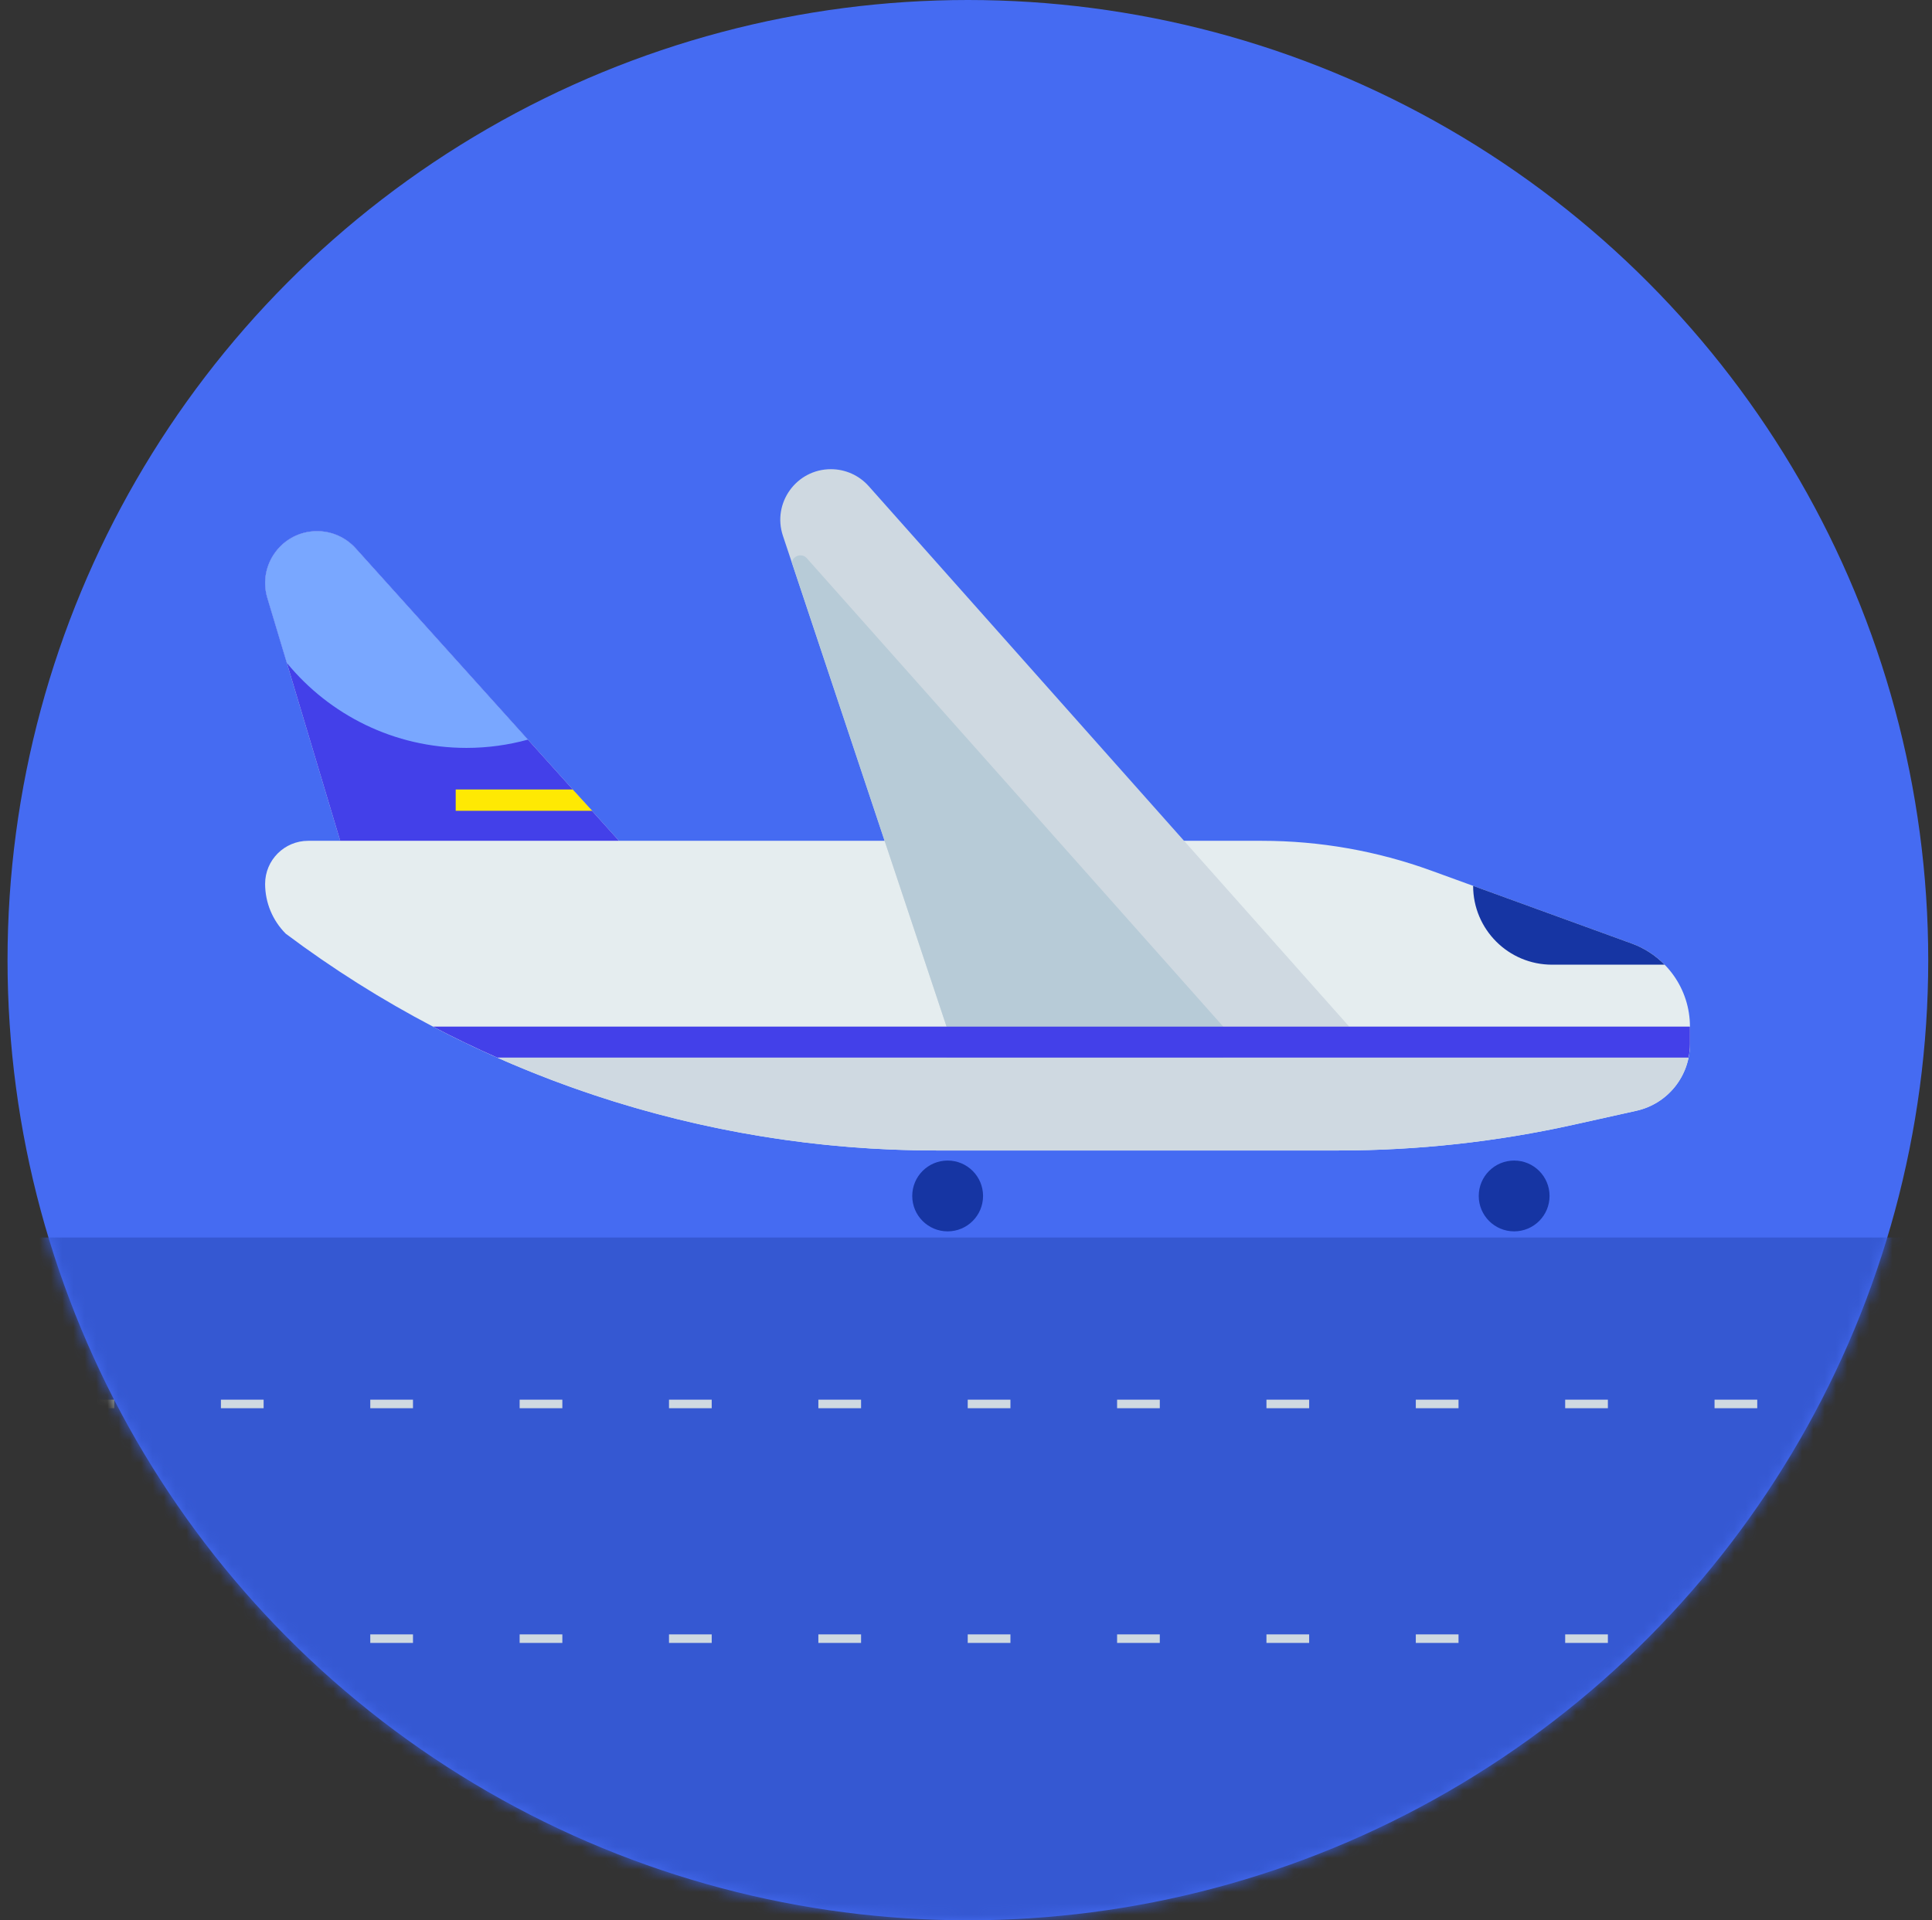 <svg width="171" height="170" viewBox="0 0 171 170" fill="none" xmlns="http://www.w3.org/2000/svg">
    <rect x="0" y="0" width="171" height="170" fill="#333333" stroke="none"/>
    <circle cx="85.667" cy="85" r="85" fill="#456BF2"/>
    <mask id="mask0" mask-type="alpha" maskUnits="userSpaceOnUse" x="0" y="0" width="171" height="170">
        <circle cx="85.667" cy="85" r="85" fill="#456BF2"/>
    </mask>
    <g mask="url(#mask0)">
        <rect x="-20.111" y="109.556" width="211.556" height="77.444" fill="#3558D2"/>
        <line x1="6.333" y1="124.289" x2="165" y2="124.289" stroke="#CFD9E1" stroke-width="0.756" stroke-dasharray="3.78 9.44"/>
        <line x1="6.333" y1="145.067" x2="165" y2="145.067" stroke="#CFD9E1" stroke-width="0.756" stroke-dasharray="3.78 9.44"/>
        <path d="M149.576 90.884L149.576 92.425C149.576 95.262 147.606 97.719 144.836 98.334L139.297 99.565C132.462 101.084 125.482 101.85 118.482 101.85L82.865 101.85C62.104 101.85 41.903 95.116 25.293 82.659C24.123 81.489 23.466 79.902 23.465 78.247C23.465 76.141 25.172 74.435 27.277 74.435L30.112 74.435L23.663 52.936C22.778 49.987 24.986 47.019 28.065 47.02C29.368 47.02 30.61 47.573 31.482 48.541L54.786 74.435L111.692 74.435C116.804 74.435 121.877 75.329 126.682 77.076L144.423 83.527C147.517 84.652 149.576 87.592 149.576 90.884Z" fill="#E5EDEF"/>
        <path d="M147.331 85.401L137.364 85.401C133.51 85.401 130.386 82.276 130.385 78.422L144.423 83.527C145.546 83.935 146.53 84.585 147.331 85.401Z" fill="#1635A3"/>
        <path d="M31.482 48.541L54.786 74.435L30.112 74.435L23.663 52.937C22.778 49.988 24.986 47.019 28.066 47.019C29.369 47.019 30.61 47.572 31.482 48.541Z" fill="#4340E9"/>
        <path d="M41.286 66.21C34.88 66.21 29.159 63.28 25.389 58.688L23.663 52.936C22.778 49.987 24.987 47.019 28.066 47.02C29.369 47.02 30.61 47.573 31.482 48.541L46.725 65.478C44.992 65.952 43.17 66.21 41.286 66.21Z" fill="#79A7FF"/>
        <path d="M149.576 90.884L149.576 92.425C149.576 95.262 147.605 97.719 144.836 98.334L139.297 99.565C132.463 101.084 125.483 101.85 118.481 101.85L82.865 101.85C67.273 101.85 51.997 98.051 38.322 90.884L83.779 90.884L69.295 47.431C68.328 44.531 70.487 41.536 73.543 41.536C74.823 41.536 76.041 42.083 76.891 43.039L119.419 90.884L147.608 90.883L149.373 90.883L149.576 90.884Z" fill="#CFD9E1"/>
        <path d="M71.414 49.422L108.268 90.884L108.268 93.625L83.78 93.625L83.78 90.884L70.084 49.796C70.175 49.223 70.958 48.91 71.414 49.422Z" fill="#B7CBD7"/>
        <path d="M44.005 93.625C42.084 92.774 40.188 91.862 38.323 90.884L83.78 90.884L119.42 90.884L147.608 90.884L148.137 90.884L149.374 90.884L149.577 90.884L149.576 92.425C149.576 92.835 149.531 93.236 149.452 93.625L44.005 93.625Z" fill="#4340E9"/>
        <circle cx="134.016" cy="105.876" r="3.134" fill="#1635A3"/>
        <circle cx="83.876" cy="105.876" r="3.134" fill="#1635A3"/>
    </g>
    <path d="M40.334 69.889H50.685L52.413 71.778H40.334V69.889Z" fill="#FEE903"/>
</svg>
